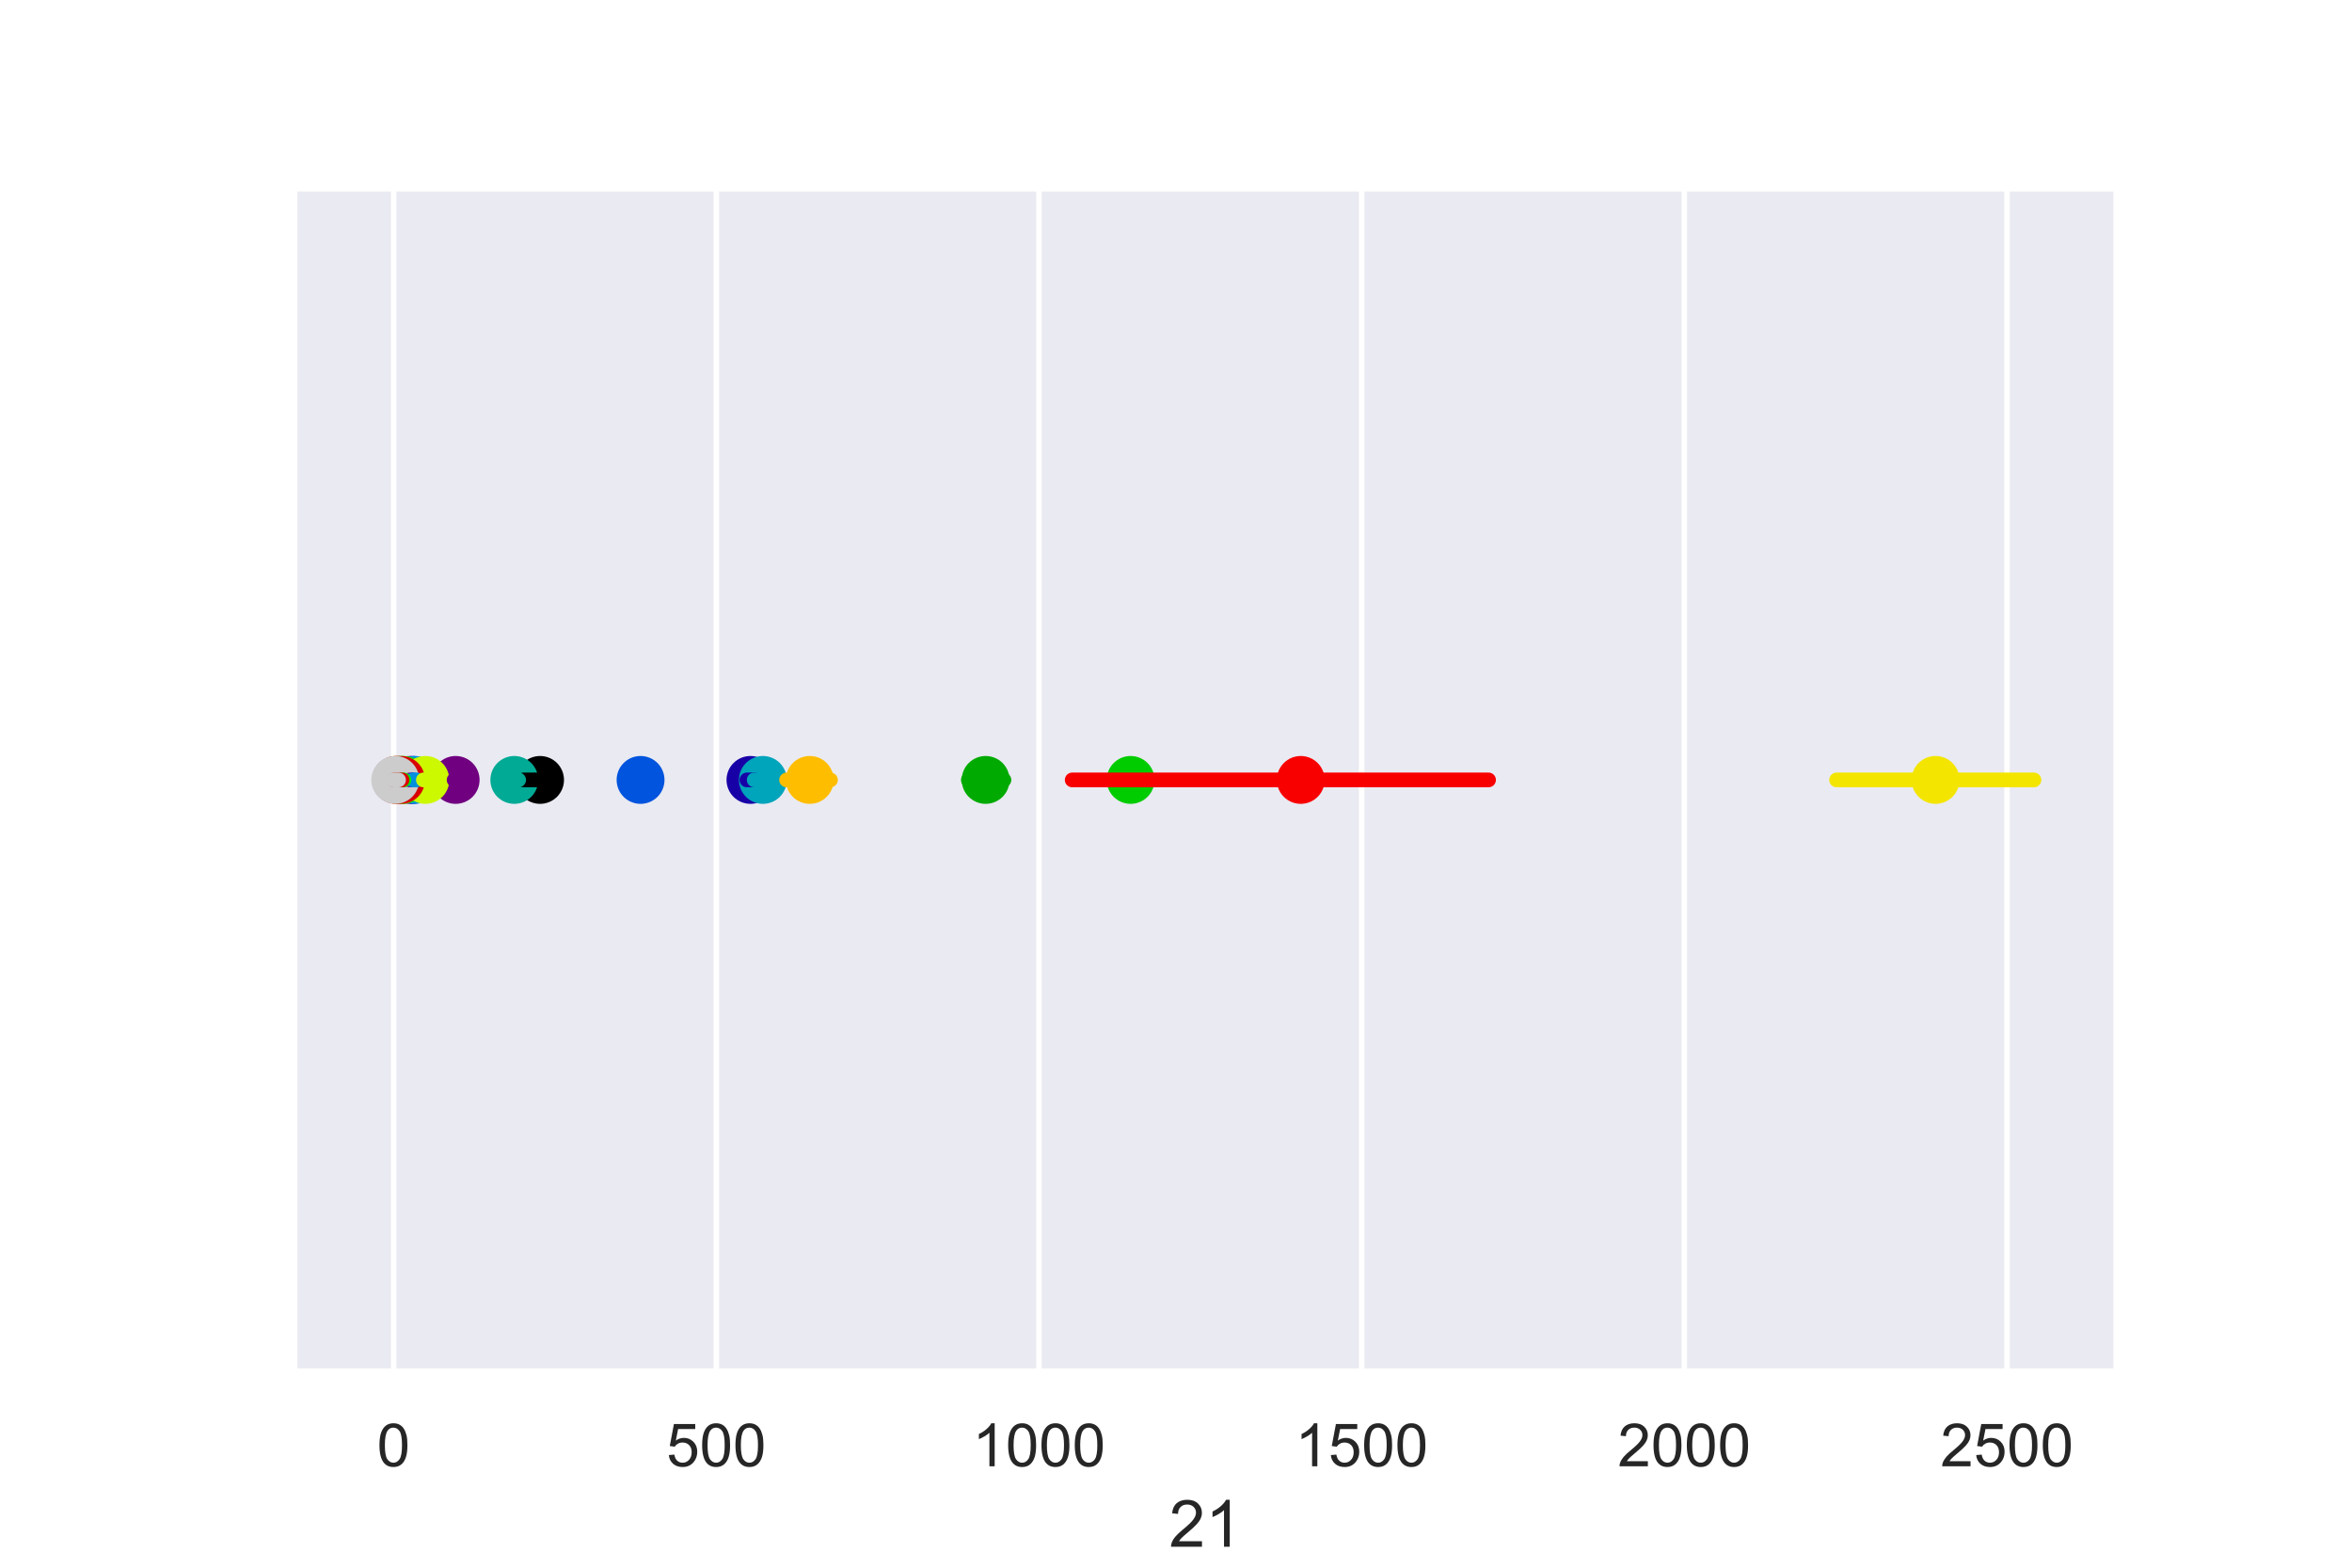 <?xml version="1.0" encoding="utf-8" standalone="no"?>
<!DOCTYPE svg PUBLIC "-//W3C//DTD SVG 1.1//EN"
  "http://www.w3.org/Graphics/SVG/1.1/DTD/svg11.dtd">
<!-- Created with matplotlib (http://matplotlib.org/) -->
<svg height="288pt" version="1.1" viewBox="0 0 432 288" width="432pt" xmlns="http://www.w3.org/2000/svg" xmlns:xlink="http://www.w3.org/1999/xlink">
 <defs>
  <style type="text/css">
*{stroke-linecap:butt;stroke-linejoin:round;}
  </style>
 </defs>
 <g id="figure_1">
  <g id="patch_1">
   <path d="M 0 288 
L 432 288 
L 432 0 
L 0 0 
z
" style="fill:#ffffff;"/>
  </g>
  <g id="axes_1">
   <g id="patch_2">
    <path d="M 54 252 
L 388.8 252 
L 388.8 34.56 
L 54 34.56 
z
" style="fill:#eaeaf2;"/>
   </g>
   <g id="matplotlib.axis_1">
    <g id="xtick_1">
     <g id="line2d_1">
      <path clip-path="url(#p9afd2dd33f)" d="M 72.299 252 
L 72.299 34.56 
" style="fill:none;stroke:#ffffff;stroke-linecap:round;"/>
     </g>
     <g id="text_1">
      <!-- 0 -->
      <defs>
       <path d="M 4.156 35.297 
Q 4.156 48 6.766 55.734 
Q 9.375 63.484 14.516 67.672 
Q 19.672 71.875 27.484 71.875 
Q 33.25 71.875 37.594 69.547 
Q 41.938 67.234 44.766 62.859 
Q 47.609 58.5 49.219 52.219 
Q 50.828 45.953 50.828 35.297 
Q 50.828 22.703 48.234 14.969 
Q 45.656 7.234 40.5 3 
Q 35.359 -1.219 27.484 -1.219 
Q 17.141 -1.219 11.234 6.203 
Q 4.156 15.141 4.156 35.297 
z
M 13.188 35.297 
Q 13.188 17.672 17.312 11.828 
Q 21.438 6 27.484 6 
Q 33.547 6 37.672 11.859 
Q 41.797 17.719 41.797 35.297 
Q 41.797 52.984 37.672 58.781 
Q 33.547 64.594 27.391 64.594 
Q 21.344 64.594 17.719 59.469 
Q 13.188 52.938 13.188 35.297 
z
" id="ArialMT-30"/>
      </defs>
      <g style="fill:#262626;" transform="translate(69.24 269.374)scale(0.11 -0.11)">
       <use xlink:href="#ArialMT-30"/>
      </g>
     </g>
    </g>
    <g id="xtick_2">
     <g id="line2d_2">
      <path clip-path="url(#p9afd2dd33f)" d="M 131.565 252 
L 131.565 34.56 
" style="fill:none;stroke:#ffffff;stroke-linecap:round;"/>
     </g>
     <g id="text_2">
      <!-- 500 -->
      <defs>
       <path d="M 4.156 18.75 
L 13.375 19.531 
Q 14.406 12.797 18.141 9.391 
Q 21.875 6 27.156 6 
Q 33.5 6 37.891 10.781 
Q 42.281 15.578 42.281 23.484 
Q 42.281 31 38.062 35.344 
Q 33.844 39.703 27 39.703 
Q 22.75 39.703 19.328 37.766 
Q 15.922 35.844 13.969 32.766 
L 5.719 33.844 
L 12.641 70.609 
L 48.25 70.609 
L 48.25 62.203 
L 19.672 62.203 
L 15.828 42.969 
Q 22.266 47.469 29.344 47.469 
Q 38.719 47.469 45.156 40.969 
Q 51.609 34.469 51.609 24.266 
Q 51.609 14.547 45.953 7.469 
Q 39.062 -1.219 27.156 -1.219 
Q 17.391 -1.219 11.203 4.25 
Q 5.031 9.719 4.156 18.75 
z
" id="ArialMT-35"/>
      </defs>
      <g style="fill:#262626;" transform="translate(122.39 269.374)scale(0.11 -0.11)">
       <use xlink:href="#ArialMT-35"/>
       <use x="55.615" xlink:href="#ArialMT-30"/>
       <use x="111.23" xlink:href="#ArialMT-30"/>
      </g>
     </g>
    </g>
    <g id="xtick_3">
     <g id="line2d_3">
      <path clip-path="url(#p9afd2dd33f)" d="M 190.832 252 
L 190.832 34.56 
" style="fill:none;stroke:#ffffff;stroke-linecap:round;"/>
     </g>
     <g id="text_3">
      <!-- 1000 -->
      <defs>
       <path d="M 37.25 0 
L 28.469 0 
L 28.469 56 
Q 25.297 52.984 20.141 49.953 
Q 14.984 46.922 10.891 45.406 
L 10.891 53.906 
Q 18.266 57.375 23.781 62.297 
Q 29.297 67.234 31.594 71.875 
L 37.25 71.875 
z
" id="ArialMT-31"/>
      </defs>
      <g style="fill:#262626;" transform="translate(178.598 269.374)scale(0.11 -0.11)">
       <use xlink:href="#ArialMT-31"/>
       <use x="55.615" xlink:href="#ArialMT-30"/>
       <use x="111.23" xlink:href="#ArialMT-30"/>
       <use x="166.846" xlink:href="#ArialMT-30"/>
      </g>
     </g>
    </g>
    <g id="xtick_4">
     <g id="line2d_4">
      <path clip-path="url(#p9afd2dd33f)" d="M 250.099 252 
L 250.099 34.56 
" style="fill:none;stroke:#ffffff;stroke-linecap:round;"/>
     </g>
     <g id="text_4">
      <!-- 1500 -->
      <g style="fill:#262626;" transform="translate(237.865 269.374)scale(0.11 -0.11)">
       <use xlink:href="#ArialMT-31"/>
       <use x="55.615" xlink:href="#ArialMT-35"/>
       <use x="111.23" xlink:href="#ArialMT-30"/>
       <use x="166.846" xlink:href="#ArialMT-30"/>
      </g>
     </g>
    </g>
    <g id="xtick_5">
     <g id="line2d_5">
      <path clip-path="url(#p9afd2dd33f)" d="M 309.365 252 
L 309.365 34.56 
" style="fill:none;stroke:#ffffff;stroke-linecap:round;"/>
     </g>
     <g id="text_5">
      <!-- 2000 -->
      <defs>
       <path d="M 50.344 8.453 
L 50.344 0 
L 3.031 0 
Q 2.938 3.172 4.047 6.109 
Q 5.859 10.938 9.828 15.625 
Q 13.812 20.312 21.344 26.469 
Q 33.016 36.031 37.109 41.625 
Q 41.219 47.219 41.219 52.203 
Q 41.219 57.422 37.469 61 
Q 33.734 64.594 27.734 64.594 
Q 21.391 64.594 17.578 60.781 
Q 13.766 56.984 13.719 50.25 
L 4.688 51.172 
Q 5.609 61.281 11.656 66.578 
Q 17.719 71.875 27.938 71.875 
Q 38.234 71.875 44.234 66.156 
Q 50.25 60.453 50.25 52 
Q 50.25 47.703 48.484 43.547 
Q 46.734 39.406 42.656 34.812 
Q 38.578 30.219 29.109 22.219 
Q 21.188 15.578 18.938 13.203 
Q 16.703 10.844 15.234 8.453 
z
" id="ArialMT-32"/>
      </defs>
      <g style="fill:#262626;" transform="translate(297.131 269.374)scale(0.11 -0.11)">
       <use xlink:href="#ArialMT-32"/>
       <use x="55.615" xlink:href="#ArialMT-30"/>
       <use x="111.23" xlink:href="#ArialMT-30"/>
       <use x="166.846" xlink:href="#ArialMT-30"/>
      </g>
     </g>
    </g>
    <g id="xtick_6">
     <g id="line2d_6">
      <path clip-path="url(#p9afd2dd33f)" d="M 368.632 252 
L 368.632 34.56 
" style="fill:none;stroke:#ffffff;stroke-linecap:round;"/>
     </g>
     <g id="text_6">
      <!-- 2500 -->
      <g style="fill:#262626;" transform="translate(356.398 269.374)scale(0.11 -0.11)">
       <use xlink:href="#ArialMT-32"/>
       <use x="55.615" xlink:href="#ArialMT-35"/>
       <use x="111.23" xlink:href="#ArialMT-30"/>
       <use x="166.846" xlink:href="#ArialMT-30"/>
      </g>
     </g>
    </g>
    <g id="text_7">
     <!-- 21 -->
     <g style="fill:#262626;" transform="translate(214.727 284.149)scale(0.12 -0.12)">
      <use xlink:href="#ArialMT-32"/>
      <use x="55.615" xlink:href="#ArialMT-31"/>
     </g>
    </g>
   </g>
   <g id="matplotlib.axis_2">
    <g id="ytick_1"/>
   </g>
   <g id="PathCollection_1">
    <defs>
     <path d="M 0 3.384 
C 0.897 3.384 1.758 3.027 2.393 2.393 
C 3.027 1.758 3.384 0.897 3.384 0 
C 3.384 -0.897 3.027 -1.758 2.393 -2.393 
C 1.758 -3.027 0.897 -3.384 0 -3.384 
C -0.897 -3.384 -1.758 -3.027 -2.393 -2.393 
C -3.027 -1.758 -3.384 -0.897 -3.384 0 
C -3.384 0.897 -3.027 1.758 -2.393 2.393 
C -1.758 3.027 -0.897 3.384 0 3.384 
z
" id="m5df645865d" style="stroke:#000000;stroke-width:2.025;"/>
    </defs>
    <g clip-path="url(#p9afd2dd33f)">
     <use style="stroke:#000000;stroke-width:2.025;" x="99.195" xlink:href="#m5df645865d" y="143.28"/>
    </g>
   </g>
   <g id="PathCollection_2">
    <defs>
     <path d="M 0 3.384 
C 0.897 3.384 1.758 3.027 2.393 2.393 
C 3.027 1.758 3.384 0.897 3.384 0 
C 3.384 -0.897 3.027 -1.758 2.393 -2.393 
C 1.758 -3.027 0.897 -3.384 0 -3.384 
C -0.897 -3.384 -1.758 -3.027 -2.393 -2.393 
C -3.027 -1.758 -3.384 -0.897 -3.384 0 
C -3.384 0.897 -3.027 1.758 -2.393 2.393 
C -1.758 3.027 -0.897 3.384 0 3.384 
z
" id="m6d0e8211c1" style="stroke:#700080;stroke-width:2.025;"/>
    </defs>
    <g clip-path="url(#p9afd2dd33f)">
     <use style="fill:#700080;stroke:#700080;stroke-width:2.025;" x="83.689" xlink:href="#m6d0e8211c1" y="143.28"/>
    </g>
   </g>
   <g id="PathCollection_3">
    <defs>
     <path d="M 0 3.384 
C 0.897 3.384 1.758 3.027 2.393 2.393 
C 3.027 1.758 3.384 0.897 3.384 0 
C 3.384 -0.897 3.027 -1.758 2.393 -2.393 
C 1.758 -3.027 0.897 -3.384 0 -3.384 
C -0.897 -3.384 -1.758 -3.027 -2.393 -2.393 
C -3.027 -1.758 -3.384 -0.897 -3.384 0 
C -3.384 0.897 -3.027 1.758 -2.393 2.393 
C -1.758 3.027 -0.897 3.384 0 3.384 
z
" id="m3fdf275f8c" style="stroke:#860097;stroke-width:2.025;"/>
    </defs>
    <g clip-path="url(#p9afd2dd33f)">
     <use style="fill:#860097;stroke:#860097;stroke-width:2.025;" x="75.262" xlink:href="#m3fdf275f8c" y="143.28"/>
    </g>
   </g>
   <g id="PathCollection_4">
    <defs>
     <path d="M 0 3.384 
C 0.897 3.384 1.758 3.027 2.393 2.393 
C 3.027 1.758 3.384 0.897 3.384 0 
C 3.384 -0.897 3.027 -1.758 2.393 -2.393 
C 1.758 -3.027 0.897 -3.384 0 -3.384 
C -0.897 -3.384 -1.758 -3.027 -2.393 -2.393 
C -3.027 -1.758 -3.384 -0.897 -3.384 0 
C -3.384 0.897 -3.027 1.758 -2.393 2.393 
C -1.758 3.027 -0.897 3.384 0 3.384 
z
" id="mfcab859f4c" style="stroke:#1800a7;stroke-width:2.025;"/>
    </defs>
    <g clip-path="url(#p9afd2dd33f)">
     <use style="fill:#1800a7;stroke:#1800a7;stroke-width:2.025;" x="137.837" xlink:href="#mfcab859f4c" y="143.28"/>
    </g>
   </g>
   <g id="PathCollection_5">
    <defs>
     <path d="M 0 3.384 
C 0.897 3.384 1.758 3.027 2.393 2.393 
C 3.027 1.758 3.384 0.897 3.384 0 
C 3.384 -0.897 3.027 -1.758 2.393 -2.393 
C 1.758 -3.027 0.897 -3.384 0 -3.384 
C -0.897 -3.384 -1.758 -3.027 -2.393 -2.393 
C -3.027 -1.758 -3.384 -0.897 -3.384 0 
C -3.384 0.897 -3.027 1.758 -2.393 2.393 
C -1.758 3.027 -0.897 3.384 0 3.384 
z
" id="me13baee3a6" style="stroke:#0000d1;stroke-width:2.025;"/>
    </defs>
    <g clip-path="url(#p9afd2dd33f)">
     <use style="fill:#0000d1;stroke:#0000d1;stroke-width:2.025;" x="75.823" xlink:href="#me13baee3a6" y="143.28"/>
    </g>
   </g>
   <g id="PathCollection_6">
    <defs>
     <path d="M 0 3.384 
C 0.897 3.384 1.758 3.027 2.393 2.393 
C 3.027 1.758 3.384 0.897 3.384 0 
C 3.384 -0.897 3.027 -1.758 2.393 -2.393 
C 1.758 -3.027 0.897 -3.384 0 -3.384 
C -0.897 -3.384 -1.758 -3.027 -2.393 -2.393 
C -3.027 -1.758 -3.384 -0.897 -3.384 0 
C -3.384 0.897 -3.027 1.758 -2.393 2.393 
C -1.758 3.027 -0.897 3.384 0 3.384 
z
" id="m57d3d5fab8" style="stroke:#0054dd;stroke-width:2.025;"/>
    </defs>
    <g clip-path="url(#p9afd2dd33f)">
     <use style="fill:#0054dd;stroke:#0054dd;stroke-width:2.025;" x="117.654" xlink:href="#m57d3d5fab8" y="143.28"/>
    </g>
   </g>
   <g id="PathCollection_7">
    <defs>
     <path d="M 0 3.384 
C 0.897 3.384 1.758 3.027 2.393 2.393 
C 3.027 1.758 3.384 0.897 3.384 0 
C 3.384 -0.897 3.027 -1.758 2.393 -2.393 
C 1.758 -3.027 0.897 -3.384 0 -3.384 
C -0.897 -3.384 -1.758 -3.027 -2.393 -2.393 
C -3.027 -1.758 -3.384 -0.897 -3.384 0 
C -3.384 0.897 -3.027 1.758 -2.393 2.393 
C -1.758 3.027 -0.897 3.384 0 3.384 
z
" id="mdf5a6b41e1" style="stroke:#0090dd;stroke-width:2.025;"/>
    </defs>
    <g clip-path="url(#p9afd2dd33f)">
     <use style="fill:#0090dd;stroke:#0090dd;stroke-width:2.025;" x="76.21" xlink:href="#mdf5a6b41e1" y="143.28"/>
    </g>
   </g>
   <g id="PathCollection_8">
    <defs>
     <path d="M 0 3.384 
C 0.897 3.384 1.758 3.027 2.393 2.393 
C 3.027 1.758 3.384 0.897 3.384 0 
C 3.384 -0.897 3.027 -1.758 2.393 -2.393 
C 1.758 -3.027 0.897 -3.384 0 -3.384 
C -0.897 -3.384 -1.758 -3.027 -2.393 -2.393 
C -3.027 -1.758 -3.384 -0.897 -3.384 0 
C -3.384 0.897 -3.027 1.758 -2.393 2.393 
C -1.758 3.027 -0.897 3.384 0 3.384 
z
" id="mda8934219b" style="stroke:#00a4bb;stroke-width:2.025;"/>
    </defs>
    <g clip-path="url(#p9afd2dd33f)">
     <use style="fill:#00a4bb;stroke:#00a4bb;stroke-width:2.025;" x="140.121" xlink:href="#mda8934219b" y="143.28"/>
    </g>
   </g>
   <g id="PathCollection_9">
    <defs>
     <path d="M 0 3.384 
C 0.897 3.384 1.758 3.027 2.393 2.393 
C 3.027 1.758 3.384 0.897 3.384 0 
C 3.384 -0.897 3.027 -1.758 2.393 -2.393 
C 1.758 -3.027 0.897 -3.384 0 -3.384 
C -0.897 -3.384 -1.758 -3.027 -2.393 -2.393 
C -3.027 -1.758 -3.384 -0.897 -3.384 0 
C -3.384 0.897 -3.027 1.758 -2.393 2.393 
C -1.758 3.027 -0.897 3.384 0 3.384 
z
" id="m073a6bdeca" style="stroke:#00aa95;stroke-width:2.025;"/>
    </defs>
    <g clip-path="url(#p9afd2dd33f)">
     <use style="fill:#00aa95;stroke:#00aa95;stroke-width:2.025;" x="94.465" xlink:href="#m073a6bdeca" y="143.28"/>
    </g>
   </g>
   <g id="PathCollection_10">
    <defs>
     <path d="M 0 3.384 
C 0.897 3.384 1.758 3.027 2.393 2.393 
C 3.027 1.758 3.384 0.897 3.384 0 
C 3.384 -0.897 3.027 -1.758 2.393 -2.393 
C 1.758 -3.027 0.897 -3.384 0 -3.384 
C -0.897 -3.384 -1.758 -3.027 -2.393 -2.393 
C -3.027 -1.758 -3.384 -0.897 -3.384 0 
C -3.384 0.897 -3.027 1.758 -2.393 2.393 
C -1.758 3.027 -0.897 3.384 0 3.384 
z
" id="m3b54fce8ad" style="stroke:#00a13d;stroke-width:2.025;"/>
    </defs>
    <g clip-path="url(#p9afd2dd33f)">
     <use style="fill:#00a13d;stroke:#00a13d;stroke-width:2.025;" x="73.29" xlink:href="#m3b54fce8ad" y="143.28"/>
    </g>
   </g>
   <g id="PathCollection_11">
    <defs>
     <path d="M 0 3.384 
C 0.897 3.384 1.758 3.027 2.393 2.393 
C 3.027 1.758 3.384 0.897 3.384 0 
C 3.384 -0.897 3.027 -1.758 2.393 -2.393 
C 1.758 -3.027 0.897 -3.384 0 -3.384 
C -0.897 -3.384 -1.758 -3.027 -2.393 -2.393 
C -3.027 -1.758 -3.384 -0.897 -3.384 0 
C -3.384 0.897 -3.027 1.758 -2.393 2.393 
C -1.758 3.027 -0.897 3.384 0 3.384 
z
" id="m8989bf0ef0" style="stroke:#00aa00;stroke-width:2.025;"/>
    </defs>
    <g clip-path="url(#p9afd2dd33f)">
     <use style="fill:#00aa00;stroke:#00aa00;stroke-width:2.025;" x="181.037" xlink:href="#m8989bf0ef0" y="143.28"/>
    </g>
   </g>
   <g id="PathCollection_12">
    <defs>
     <path d="M 0 3.384 
C 0.897 3.384 1.758 3.027 2.393 2.393 
C 3.027 1.758 3.384 0.897 3.384 0 
C 3.384 -0.897 3.027 -1.758 2.393 -2.393 
C 1.758 -3.027 0.897 -3.384 0 -3.384 
C -0.897 -3.384 -1.758 -3.027 -2.393 -2.393 
C -3.027 -1.758 -3.384 -0.897 -3.384 0 
C -3.384 0.897 -3.027 1.758 -2.393 2.393 
C -1.758 3.027 -0.897 3.384 0 3.384 
z
" id="md189a89a4f" style="stroke:#00cc00;stroke-width:2.025;"/>
    </defs>
    <g clip-path="url(#p9afd2dd33f)">
     <use style="fill:#00cc00;stroke:#00cc00;stroke-width:2.025;" x="207.664" xlink:href="#md189a89a4f" y="143.28"/>
    </g>
   </g>
   <g id="PathCollection_13">
    <defs>
     <path d="M 0 3.384 
C 0.897 3.384 1.758 3.027 2.393 2.393 
C 3.027 1.758 3.384 0.897 3.384 0 
C 3.384 -0.897 3.027 -1.758 2.393 -2.393 
C 1.758 -3.027 0.897 -3.384 0 -3.384 
C -0.897 -3.384 -1.758 -3.027 -2.393 -2.393 
C -3.027 -1.758 -3.384 -0.897 -3.384 0 
C -3.384 0.897 -3.027 1.758 -2.393 2.393 
C -1.758 3.027 -0.897 3.384 0 3.384 
z
" id="med29df76ed" style="stroke:#00ec00;stroke-width:2.025;"/>
    </defs>
    <g clip-path="url(#p9afd2dd33f)">
     <use style="fill:#00ec00;stroke:#00ec00;stroke-width:2.025;" x="74.195" xlink:href="#med29df76ed" y="143.28"/>
    </g>
   </g>
   <g id="PathCollection_14">
    <defs>
     <path d="M 0 3.384 
C 0.897 3.384 1.758 3.027 2.393 2.393 
C 3.027 1.758 3.384 0.897 3.384 0 
C 3.384 -0.897 3.027 -1.758 2.393 -2.393 
C 1.758 -3.027 0.897 -3.384 0 -3.384 
C -0.897 -3.384 -1.758 -3.027 -2.393 -2.393 
C -3.027 -1.758 -3.384 -0.897 -3.384 0 
C -3.384 0.897 -3.027 1.758 -2.393 2.393 
C -1.758 3.027 -0.897 3.384 0 3.384 
z
" id="m579dff89df" style="stroke:#49ff00;stroke-width:2.025;"/>
    </defs>
    <g clip-path="url(#p9afd2dd33f)">
     <use style="fill:#49ff00;stroke:#49ff00;stroke-width:2.025;" x="73.721" xlink:href="#m579dff89df" y="143.28"/>
    </g>
   </g>
   <g id="PathCollection_15">
    <defs>
     <path d="M 0 3.384 
C 0.897 3.384 1.758 3.027 2.393 2.393 
C 3.027 1.758 3.384 0.897 3.384 0 
C 3.384 -0.897 3.027 -1.758 2.393 -2.393 
C 1.758 -3.027 0.897 -3.384 0 -3.384 
C -0.897 -3.384 -1.758 -3.027 -2.393 -2.393 
C -3.027 -1.758 -3.384 -0.897 -3.384 0 
C -3.384 0.897 -3.027 1.758 -2.393 2.393 
C -1.758 3.027 -0.897 3.384 0 3.384 
z
" id="m1dd1fc80b2" style="stroke:#ccf900;stroke-width:2.025;"/>
    </defs>
    <g clip-path="url(#p9afd2dd33f)">
     <use style="fill:#ccf900;stroke:#ccf900;stroke-width:2.025;" x="78.129" xlink:href="#m1dd1fc80b2" y="143.28"/>
    </g>
   </g>
   <g id="PathCollection_16">
    <defs>
     <path d="M 0 3.384 
C 0.897 3.384 1.758 3.027 2.393 2.393 
C 3.027 1.758 3.384 0.897 3.384 0 
C 3.384 -0.897 3.027 -1.758 2.393 -2.393 
C 1.758 -3.027 0.897 -3.384 0 -3.384 
C -0.897 -3.384 -1.758 -3.027 -2.393 -2.393 
C -3.027 -1.758 -3.384 -0.897 -3.384 0 
C -3.384 0.897 -3.027 1.758 -2.393 2.393 
C -1.758 3.027 -0.897 3.384 0 3.384 
z
" id="m43b12f6769" style="stroke:#f3e500;stroke-width:2.025;"/>
    </defs>
    <g clip-path="url(#p9afd2dd33f)">
     <use style="fill:#f3e500;stroke:#f3e500;stroke-width:2.025;" x="355.507" xlink:href="#m43b12f6769" y="143.28"/>
    </g>
   </g>
   <g id="PathCollection_17">
    <defs>
     <path d="M 0 3.384 
C 0.897 3.384 1.758 3.027 2.393 2.393 
C 3.027 1.758 3.384 0.897 3.384 0 
C 3.384 -0.897 3.027 -1.758 2.393 -2.393 
C 1.758 -3.027 0.897 -3.384 0 -3.384 
C -0.897 -3.384 -1.758 -3.027 -2.393 -2.393 
C -3.027 -1.758 -3.384 -0.897 -3.384 0 
C -3.384 0.897 -3.027 1.758 -2.393 2.393 
C -1.758 3.027 -0.897 3.384 0 3.384 
z
" id="m7d536f2182" style="stroke:#ffbd00;stroke-width:2.025;"/>
    </defs>
    <g clip-path="url(#p9afd2dd33f)">
     <use style="fill:#ffbd00;stroke:#ffbd00;stroke-width:2.025;" x="148.731" xlink:href="#m7d536f2182" y="143.28"/>
    </g>
   </g>
   <g id="PathCollection_18">
    <defs>
     <path d="M 0 3.384 
C 0.897 3.384 1.758 3.027 2.393 2.393 
C 3.027 1.758 3.384 0.897 3.384 0 
C 3.384 -0.897 3.027 -1.758 2.393 -2.393 
C 1.758 -3.027 0.897 -3.384 0 -3.384 
C -0.897 -3.384 -1.758 -3.027 -2.393 -2.393 
C -3.027 -1.758 -3.384 -0.897 -3.384 0 
C -3.384 0.897 -3.027 1.758 -2.393 2.393 
C -1.758 3.027 -0.897 3.384 0 3.384 
z
" id="m2e12121138" style="stroke:#ff7500;stroke-width:2.025;"/>
    </defs>
    <g clip-path="url(#p9afd2dd33f)">
     <use style="fill:#ff7500;stroke:#ff7500;stroke-width:2.025;" x="72.805" xlink:href="#m2e12121138" y="143.28"/>
    </g>
   </g>
   <g id="PathCollection_19">
    <defs>
     <path d="M 0 3.384 
C 0.897 3.384 1.758 3.027 2.393 2.393 
C 3.027 1.758 3.384 0.897 3.384 0 
C 3.384 -0.897 3.027 -1.758 2.393 -2.393 
C 1.758 -3.027 0.897 -3.384 0 -3.384 
C -0.897 -3.384 -1.758 -3.027 -2.393 -2.393 
C -3.027 -1.758 -3.384 -0.897 -3.384 0 
C -3.384 0.897 -3.027 1.758 -2.393 2.393 
C -1.758 3.027 -0.897 3.384 0 3.384 
z
" id="m2daa474106" style="stroke:#f90000;stroke-width:2.025;"/>
    </defs>
    <g clip-path="url(#p9afd2dd33f)">
     <use style="fill:#f90000;stroke:#f90000;stroke-width:2.025;" x="238.913" xlink:href="#m2daa474106" y="143.28"/>
    </g>
   </g>
   <g id="PathCollection_20">
    <defs>
     <path d="M 0 3.384 
C 0.897 3.384 1.758 3.027 2.393 2.393 
C 3.027 1.758 3.384 0.897 3.384 0 
C 3.384 -0.897 3.027 -1.758 2.393 -2.393 
C 1.758 -3.027 0.897 -3.384 0 -3.384 
C -0.897 -3.384 -1.758 -3.027 -2.393 -2.393 
C -3.027 -1.758 -3.384 -0.897 -3.384 0 
C -3.384 0.897 -3.027 1.758 -2.393 2.393 
C -1.758 3.027 -0.897 3.384 0 3.384 
z
" id="m857f605ec5" style="stroke:#db0000;stroke-width:2.025;"/>
    </defs>
    <g clip-path="url(#p9afd2dd33f)">
     <use style="fill:#db0000;stroke:#db0000;stroke-width:2.025;" x="73.667" xlink:href="#m857f605ec5" y="143.28"/>
    </g>
   </g>
   <g id="PathCollection_21">
    <defs>
     <path d="M 0 3.384 
C 0.897 3.384 1.758 3.027 2.393 2.393 
C 3.027 1.758 3.384 0.897 3.384 0 
C 3.384 -0.897 3.027 -1.758 2.393 -2.393 
C 1.758 -3.027 0.897 -3.384 0 -3.384 
C -0.897 -3.384 -1.758 -3.027 -2.393 -2.393 
C -3.027 -1.758 -3.384 -0.897 -3.384 0 
C -3.384 0.897 -3.027 1.758 -2.393 2.393 
C -1.758 3.027 -0.897 3.384 0 3.384 
z
" id="m57aae40db5" style="stroke:#cc0c0c;stroke-width:2.025;"/>
    </defs>
    <g clip-path="url(#p9afd2dd33f)">
     <use style="fill:#cc0c0c;stroke:#cc0c0c;stroke-width:2.025;" x="72.741" xlink:href="#m57aae40db5" y="143.28"/>
    </g>
   </g>
   <g id="PathCollection_22">
    <defs>
     <path d="M 0 3.384 
C 0.897 3.384 1.758 3.027 2.393 2.393 
C 3.027 1.758 3.384 0.897 3.384 0 
C 3.384 -0.897 3.027 -1.758 2.393 -2.393 
C 1.758 -3.027 0.897 -3.384 0 -3.384 
C -0.897 -3.384 -1.758 -3.027 -2.393 -2.393 
C -3.027 -1.758 -3.384 -0.897 -3.384 0 
C -3.384 0.897 -3.027 1.758 -2.393 2.393 
C -1.758 3.027 -0.897 3.384 0 3.384 
z
" id="mbe0ba064ea" style="stroke:#cccccc;stroke-width:2.025;"/>
    </defs>
    <g clip-path="url(#p9afd2dd33f)">
     <use style="fill:#cccccc;stroke:#cccccc;stroke-width:2.025;" x="72.601" xlink:href="#mbe0ba064ea" y="143.28"/>
    </g>
   </g>
   <g id="line2d_7">
    <path clip-path="url(#p9afd2dd33f)" d="M 99.195 143.28 
" style="fill:none;stroke:#000000;stroke-linecap:round;stroke-width:2.7;"/>
   </g>
   <g id="line2d_8">
    <path clip-path="url(#p9afd2dd33f)" d="M 96.178 143.28 
L 101.955 143.28 
" style="fill:none;stroke:#000000;stroke-linecap:round;stroke-width:2.7;"/>
   </g>
   <g id="line2d_9">
    <path clip-path="url(#p9afd2dd33f)" d="M 83.689 143.28 
" style="fill:none;stroke:#700080;stroke-linecap:round;stroke-width:2.7;"/>
   </g>
   <g id="line2d_10">
    <path clip-path="url(#p9afd2dd33f)" d="M 83.409 143.28 
L 84.023 143.28 
" style="fill:none;stroke:#700080;stroke-linecap:round;stroke-width:2.7;"/>
   </g>
   <g id="line2d_11">
    <path clip-path="url(#p9afd2dd33f)" d="M 75.262 143.28 
" style="fill:none;stroke:#860097;stroke-linecap:round;stroke-width:2.7;"/>
   </g>
   <g id="line2d_12">
    <path clip-path="url(#p9afd2dd33f)" d="M 75.262 143.28 
L 75.262 143.28 
" style="fill:none;stroke:#860097;stroke-linecap:round;stroke-width:2.7;"/>
   </g>
   <g id="line2d_13">
    <path clip-path="url(#p9afd2dd33f)" d="M 137.837 143.28 
" style="fill:none;stroke:#1800a7;stroke-linecap:round;stroke-width:2.7;"/>
   </g>
   <g id="line2d_14">
    <path clip-path="url(#p9afd2dd33f)" d="M 137.19 143.28 
L 138.624 143.28 
" style="fill:none;stroke:#1800a7;stroke-linecap:round;stroke-width:2.7;"/>
   </g>
   <g id="line2d_15">
    <path clip-path="url(#p9afd2dd33f)" d="M 75.823 143.28 
" style="fill:none;stroke:#0000d1;stroke-linecap:round;stroke-width:2.7;"/>
   </g>
   <g id="line2d_16">
    <path clip-path="url(#p9afd2dd33f)" d="M 75.79 143.28 
L 75.855 143.28 
" style="fill:none;stroke:#0000d1;stroke-linecap:round;stroke-width:2.7;"/>
   </g>
   <g id="line2d_17">
    <path clip-path="url(#p9afd2dd33f)" d="M 117.654 143.28 
" style="fill:none;stroke:#0054dd;stroke-linecap:round;stroke-width:2.7;"/>
   </g>
   <g id="line2d_18">
    <path clip-path="url(#p9afd2dd33f)" d="M 117.19 143.28 
L 118.107 143.28 
" style="fill:none;stroke:#0054dd;stroke-linecap:round;stroke-width:2.7;"/>
   </g>
   <g id="line2d_19">
    <path clip-path="url(#p9afd2dd33f)" d="M 76.21 143.28 
" style="fill:none;stroke:#0090dd;stroke-linecap:round;stroke-width:2.7;"/>
   </g>
   <g id="line2d_20">
    <path clip-path="url(#p9afd2dd33f)" d="M 75.823 143.28 
L 76.555 143.28 
" style="fill:none;stroke:#0090dd;stroke-linecap:round;stroke-width:2.7;"/>
   </g>
   <g id="line2d_21">
    <path clip-path="url(#p9afd2dd33f)" d="M 140.121 143.28 
" style="fill:none;stroke:#00a4bb;stroke-linecap:round;stroke-width:2.7;"/>
   </g>
   <g id="line2d_22">
    <path clip-path="url(#p9afd2dd33f)" d="M 138.526 143.28 
L 141.673 143.28 
" style="fill:none;stroke:#00a4bb;stroke-linecap:round;stroke-width:2.7;"/>
   </g>
   <g id="line2d_23">
    <path clip-path="url(#p9afd2dd33f)" d="M 94.465 143.28 
" style="fill:none;stroke:#00aa95;stroke-linecap:round;stroke-width:2.7;"/>
   </g>
   <g id="line2d_24">
    <path clip-path="url(#p9afd2dd33f)" d="M 93.635 143.28 
L 95.262 143.28 
" style="fill:none;stroke:#00aa95;stroke-linecap:round;stroke-width:2.7;"/>
   </g>
   <g id="line2d_25">
    <path clip-path="url(#p9afd2dd33f)" d="M 73.29 143.28 
" style="fill:none;stroke:#00a13d;stroke-linecap:round;stroke-width:2.7;"/>
   </g>
   <g id="line2d_26">
    <path clip-path="url(#p9afd2dd33f)" d="M 73.053 143.28 
L 73.538 143.28 
" style="fill:none;stroke:#00a13d;stroke-linecap:round;stroke-width:2.7;"/>
   </g>
   <g id="line2d_27">
    <path clip-path="url(#p9afd2dd33f)" d="M 181.037 143.28 
" style="fill:none;stroke:#00aa00;stroke-linecap:round;stroke-width:2.7;"/>
   </g>
   <g id="line2d_28">
    <path clip-path="url(#p9afd2dd33f)" d="M 177.858 143.28 
L 184.399 143.28 
" style="fill:none;stroke:#00aa00;stroke-linecap:round;stroke-width:2.7;"/>
   </g>
   <g id="line2d_29">
    <path clip-path="url(#p9afd2dd33f)" d="M 207.664 143.28 
" style="fill:none;stroke:#00cc00;stroke-linecap:round;stroke-width:2.7;"/>
   </g>
   <g id="line2d_30">
    <path clip-path="url(#p9afd2dd33f)" d="M 204.83 143.28 
L 210.865 143.28 
" style="fill:none;stroke:#00cc00;stroke-linecap:round;stroke-width:2.7;"/>
   </g>
   <g id="line2d_31">
    <path clip-path="url(#p9afd2dd33f)" d="M 74.195 143.28 
" style="fill:none;stroke:#00ec00;stroke-linecap:round;stroke-width:2.7;"/>
   </g>
   <g id="line2d_32">
    <path clip-path="url(#p9afd2dd33f)" d="M 74.195 143.28 
L 74.195 143.28 
" style="fill:none;stroke:#00ec00;stroke-linecap:round;stroke-width:2.7;"/>
   </g>
   <g id="line2d_33">
    <path clip-path="url(#p9afd2dd33f)" d="M 73.721 143.28 
" style="fill:none;stroke:#49ff00;stroke-linecap:round;stroke-width:2.7;"/>
   </g>
   <g id="line2d_34">
    <path clip-path="url(#p9afd2dd33f)" d="M 73.721 143.28 
L 73.721 143.28 
" style="fill:none;stroke:#49ff00;stroke-linecap:round;stroke-width:2.7;"/>
   </g>
   <g id="line2d_35">
    <path clip-path="url(#p9afd2dd33f)" d="M 78.129 143.28 
" style="fill:none;stroke:#ccf900;stroke-linecap:round;stroke-width:2.7;"/>
   </g>
   <g id="line2d_36">
    <path clip-path="url(#p9afd2dd33f)" d="M 77.762 143.28 
L 78.495 143.28 
" style="fill:none;stroke:#ccf900;stroke-linecap:round;stroke-width:2.7;"/>
   </g>
   <g id="line2d_37">
    <path clip-path="url(#p9afd2dd33f)" d="M 355.507 143.28 
" style="fill:none;stroke:#f3e500;stroke-linecap:round;stroke-width:2.7;"/>
   </g>
   <g id="line2d_38">
    <path clip-path="url(#p9afd2dd33f)" d="M 337.332 143.28 
L 373.582 143.28 
" style="fill:none;stroke:#f3e500;stroke-linecap:round;stroke-width:2.7;"/>
   </g>
   <g id="line2d_39">
    <path clip-path="url(#p9afd2dd33f)" d="M 148.731 143.28 
" style="fill:none;stroke:#ffbd00;stroke-linecap:round;stroke-width:2.7;"/>
   </g>
   <g id="line2d_40">
    <path clip-path="url(#p9afd2dd33f)" d="M 144.474 143.28 
L 152.536 143.28 
" style="fill:none;stroke:#ffbd00;stroke-linecap:round;stroke-width:2.7;"/>
   </g>
   <g id="line2d_41">
    <path clip-path="url(#p9afd2dd33f)" d="M 72.805 143.28 
" style="fill:none;stroke:#ff7500;stroke-linecap:round;stroke-width:2.7;"/>
   </g>
   <g id="line2d_42">
    <path clip-path="url(#p9afd2dd33f)" d="M 72.676 143.28 
L 72.902 143.28 
" style="fill:none;stroke:#ff7500;stroke-linecap:round;stroke-width:2.7;"/>
   </g>
   <g id="line2d_43">
    <path clip-path="url(#p9afd2dd33f)" d="M 238.913 143.28 
" style="fill:none;stroke:#f90000;stroke-linecap:round;stroke-width:2.7;"/>
   </g>
   <g id="line2d_44">
    <path clip-path="url(#p9afd2dd33f)" d="M 196.933 143.28 
L 273.408 143.28 
" style="fill:none;stroke:#f90000;stroke-linecap:round;stroke-width:2.7;"/>
   </g>
   <g id="line2d_45">
    <path clip-path="url(#p9afd2dd33f)" d="M 73.667 143.28 
" style="fill:none;stroke:#db0000;stroke-linecap:round;stroke-width:2.7;"/>
   </g>
   <g id="line2d_46">
    <path clip-path="url(#p9afd2dd33f)" d="M 73.355 143.28 
L 73.84 143.28 
" style="fill:none;stroke:#db0000;stroke-linecap:round;stroke-width:2.7;"/>
   </g>
   <g id="line2d_47">
    <path clip-path="url(#p9afd2dd33f)" d="M 72.741 143.28 
" style="fill:none;stroke:#cc0c0c;stroke-linecap:round;stroke-width:2.7;"/>
   </g>
   <g id="line2d_48">
    <path clip-path="url(#p9afd2dd33f)" d="M 72.428 143.28 
L 73.085 143.28 
" style="fill:none;stroke:#cc0c0c;stroke-linecap:round;stroke-width:2.7;"/>
   </g>
   <g id="line2d_49">
    <path clip-path="url(#p9afd2dd33f)" d="M 72.601 143.28 
" style="fill:none;stroke:#cccccc;stroke-linecap:round;stroke-width:2.7;"/>
   </g>
   <g id="line2d_50">
    <path clip-path="url(#p9afd2dd33f)" d="M 72.299 143.28 
L 73.204 143.28 
" style="fill:none;stroke:#cccccc;stroke-linecap:round;stroke-width:2.7;"/>
   </g>
   <g id="patch_3">
    <path d="M 54 252 
L 54 34.56 
" style="fill:none;stroke:#ffffff;stroke-linecap:square;stroke-linejoin:miter;stroke-width:1.25;"/>
   </g>
   <g id="patch_4">
    <path d="M 388.8 252 
L 388.8 34.56 
" style="fill:none;stroke:#ffffff;stroke-linecap:square;stroke-linejoin:miter;stroke-width:1.25;"/>
   </g>
   <g id="patch_5">
    <path d="M 54 252 
L 388.8 252 
" style="fill:none;stroke:#ffffff;stroke-linecap:square;stroke-linejoin:miter;stroke-width:1.25;"/>
   </g>
   <g id="patch_6">
    <path d="M 54 34.56 
L 388.8 34.56 
" style="fill:none;stroke:#ffffff;stroke-linecap:square;stroke-linejoin:miter;stroke-width:1.25;"/>
   </g>
   <g id="legend_1"/>
  </g>
 </g>
 <defs>
  <clipPath id="p9afd2dd33f">
   <rect height="217.44" width="334.8" x="54" y="34.56"/>
  </clipPath>
 </defs>
</svg>
